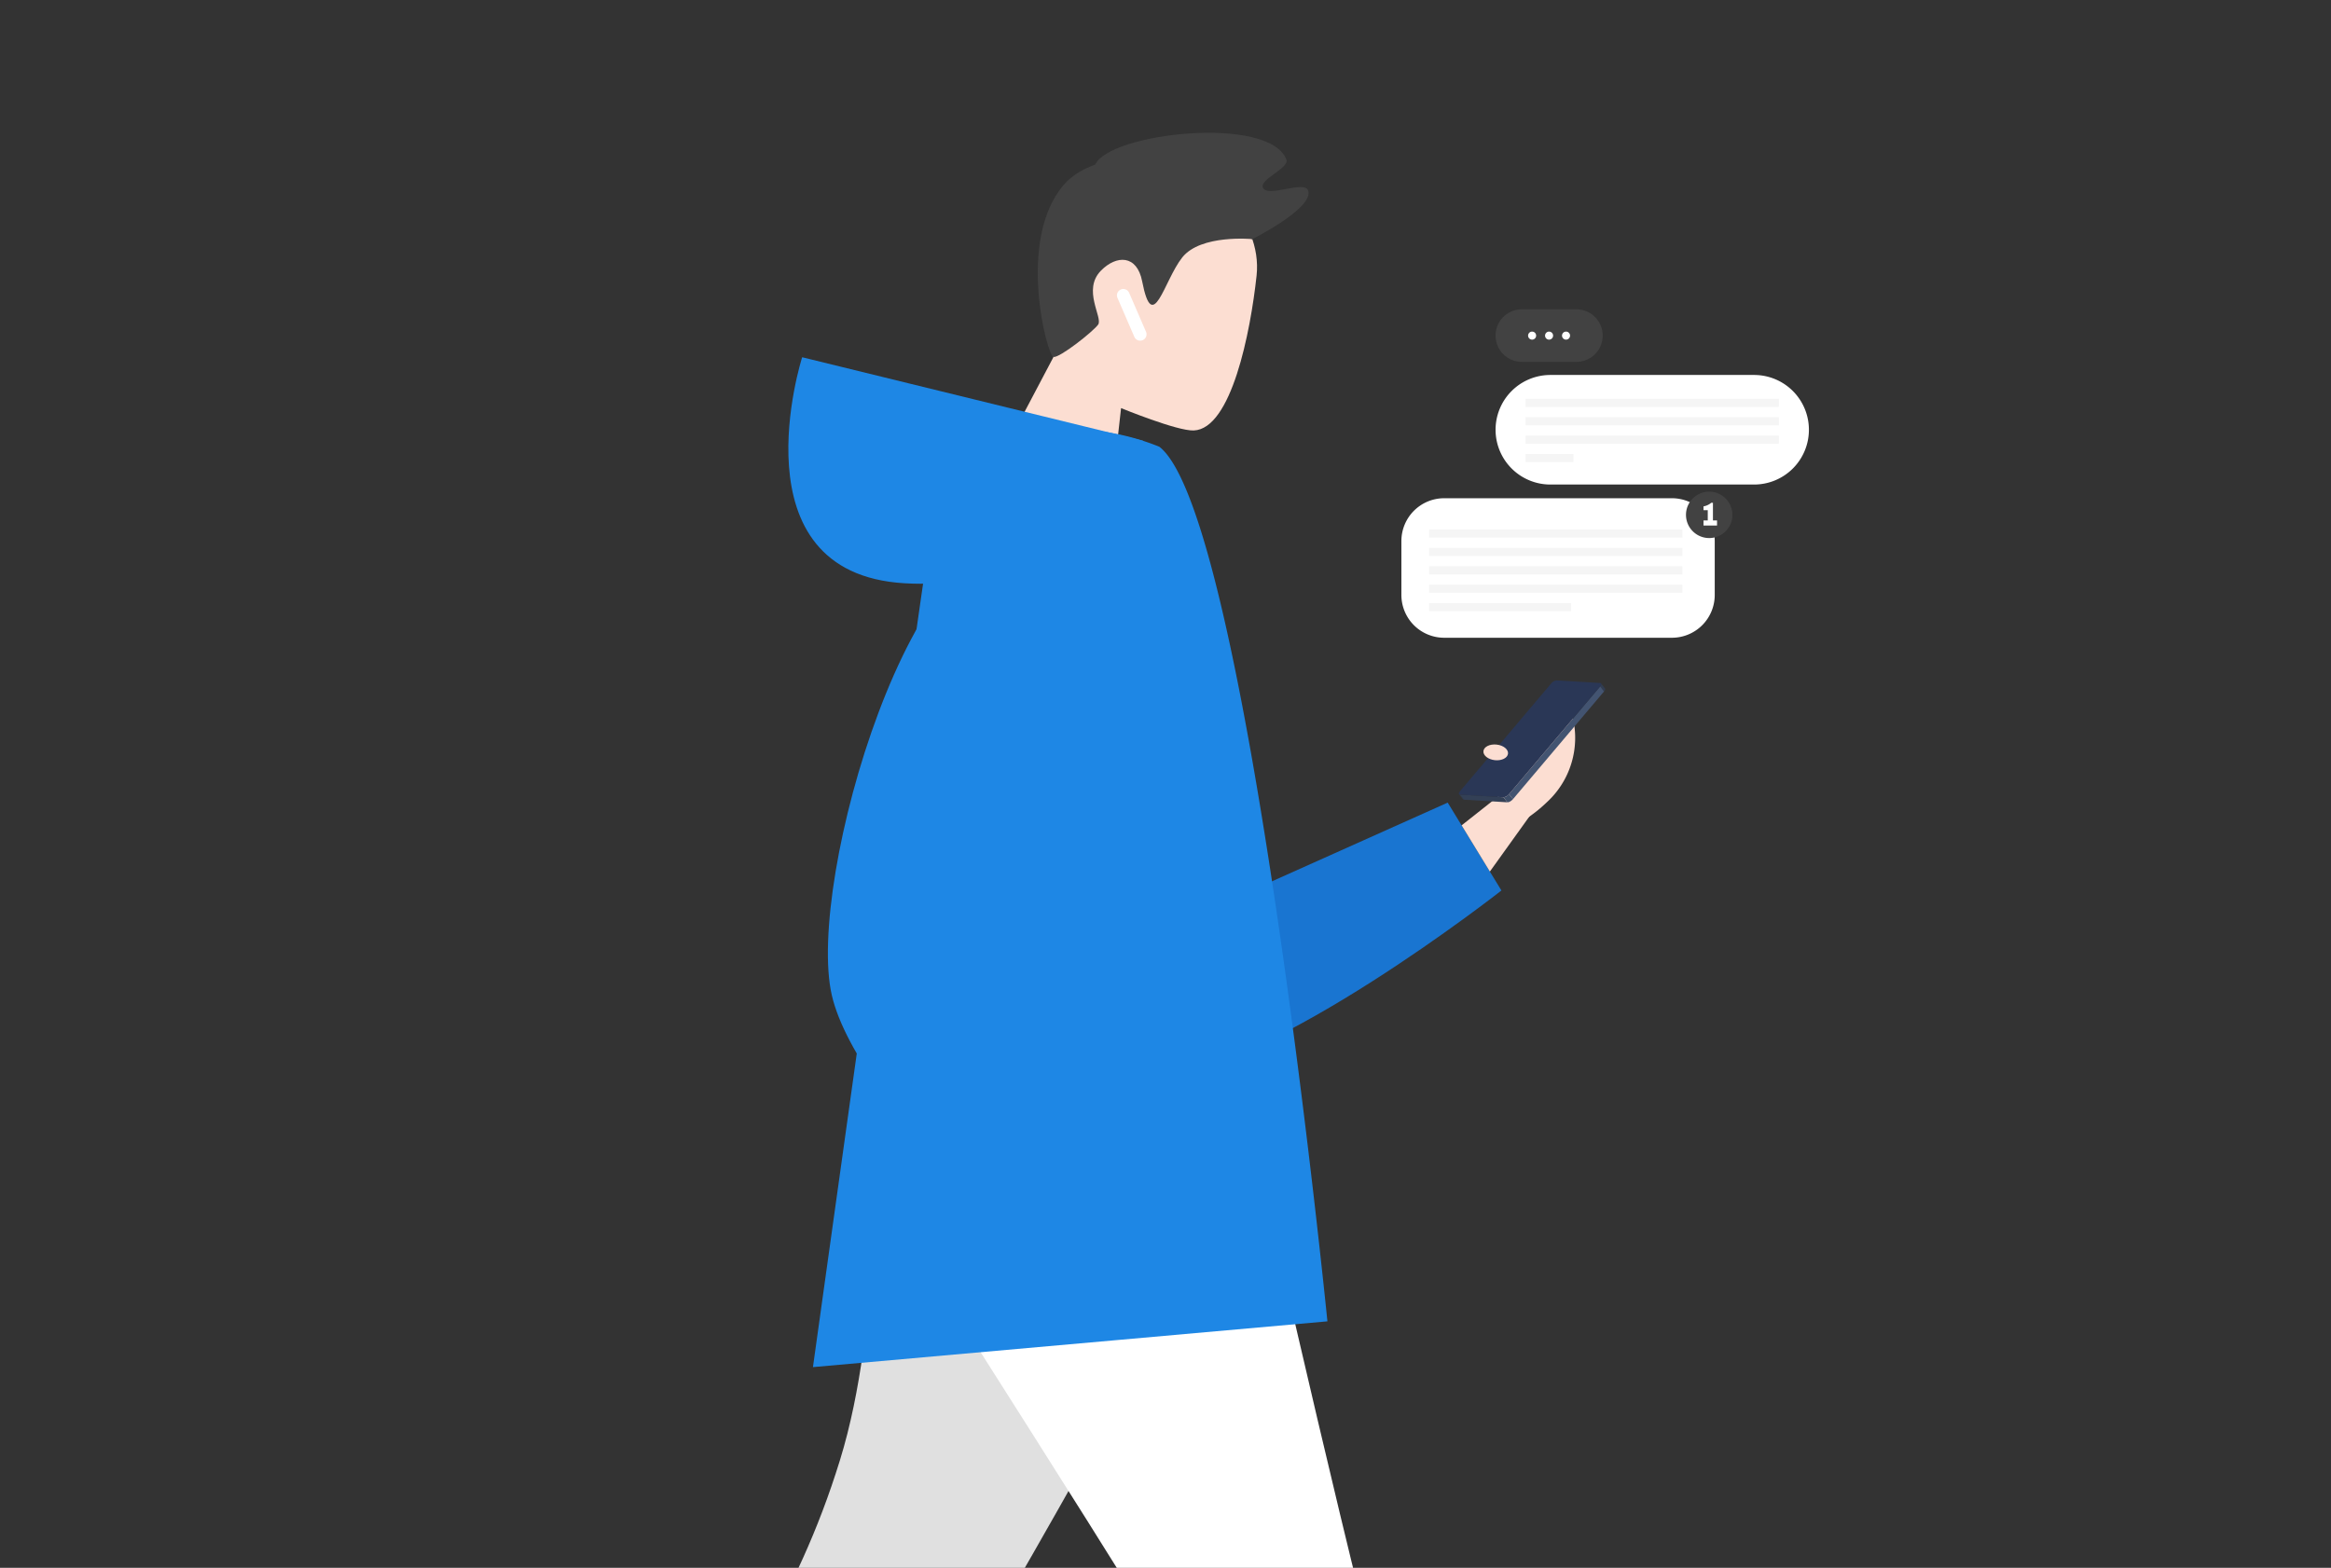 <svg xmlns="http://www.w3.org/2000/svg" xmlns:xlink="http://www.w3.org/1999/xlink" width="550" height="370" viewBox="0 0 550 370">
  <rect x="0" y="0" width="550" height="370" fill="#333333" stroke="none"/>
  <defs>
    <clipPath id="clip-path">
      <rect id="Rectangle_4279" data-name="Rectangle 4279" width="550" height="370" transform="translate(691 194)" fill="#00b0ff"/>
    </clipPath>
  </defs>
  <g id="Mask_Group_150" data-name="Mask Group 150" transform="translate(-691 -194)" clip-path="url(#clip-path)">
    <g id="Group_7486" data-name="Group 7486" transform="translate(531.76 122.384)">
      <path id="Path_12823" data-name="Path 12823" d="M593.39,1078.894c0,5.2-25.167,9.417-137.414,9.417s-269.067-4.217-269.067-9.417,156.821-9.416,269.067-9.416S593.39,1073.695,593.39,1078.894Z" transform="translate(0 -457.739)" opacity="0.1"/>
      <g id="_01_Walking" data-name="01 Walking" transform="translate(270.837 102.956)">
        <g id="hand" transform="translate(125.407 129.225)">
          <path id="Path_12824" data-name="Path 12824" d="M616.283,435.887l72.875-32.645,12.675,20.738s-54.385,42.737-81.823,44.059S558.141,394.47,616.283,435.887Z" transform="translate(-584.576 -374.395)" fill="#1975d1"/>
          <g id="Group_7477" data-name="Group 7477" transform="translate(107.216)">
            <path id="Path_12825" data-name="Path 12825" d="M822.872,365.107a20.612,20.612,0,0,1-6.006,19.881c-6.135,5.894-10.4,6.342-10.4,6.342l-1.86-11.569Z" transform="translate(-795.994 -356.335)" fill="#fcded2"/>
            <path id="Path_12826" data-name="Path 12826" d="M803.025,401.706l-4.15-2.371-9.393,7.426,6.666,10.905,10.456-14.58Z" transform="translate(-788.834 -372.545)" fill="#fcded2"/>
            <g id="Group_7476" data-name="Group 7476" style="isolation: isolate">
              <path id="Path_12827" data-name="Path 12827" d="M851.841,350.048a.416.416,0,0,0,.012-.085.324.324,0,0,0-.01-.091.248.248,0,0,0-.039-.075l.912,1.194a.236.236,0,0,1,.036.075.374.374,0,0,1,.011.092.632.632,0,0,1-.01.082.429.429,0,0,1-.025.086.875.875,0,0,1-.038.1c-.016.033-.037.064-.059.1a1.158,1.158,0,0,1-.092.128.477.477,0,0,1-.043.054l-.911-1.192.046-.054c.033-.045.063-.088.089-.128s.043-.072.061-.1.026-.064.037-.093A.4.4,0,0,0,851.841,350.048Z" transform="translate(-818.245 -349.084)" fill="#313d52"/>
              <g id="Group_7475" data-name="Group 7475" transform="translate(0.049 26.867)" style="isolation: isolate">
                <path id="Path_12828" data-name="Path 12828" d="M788.344,399.482l.91,1.191a.284.284,0,0,0,.229.1l-.909-1.193a.283.283,0,0,1-.23-.1Z" transform="translate(-788.344 -399.482)" fill="#313d52"/>
              </g>
              <path id="Path_12829" data-name="Path 12829" d="M788.781,399.67l.909,1.193,10.251.615-.91-1.192Z" transform="translate(-788.502 -372.704)" fill="#334056"/>
              <path id="Path_12830" data-name="Path 12830" d="M810.75,376.576l.913,1.193,21.493-25.42-.911-1.192Z" transform="translate(-798.906 -349.728)" fill="#435471"/>
              <path id="Path_12831" data-name="Path 12831" d="M811.333,348.444a1.963,1.963,0,0,0-1.315.735L788.524,374.6c-.367.432-.363.794.006.812l10.251.616a1.966,1.966,0,0,0,1.314-.735l21.5-25.42c.36-.426.356-.793,0-.814Z" transform="translate(-788.251 -348.443)" fill="#2a3756"/>
              <path id="Path_12832" data-name="Path 12832" d="M808.316,400.18a.679.679,0,0,0,.125-.016.818.818,0,0,0,.113-.029c.037-.011.075-.024.114-.037a1,1,0,0,0,.116-.053c.042-.018.086-.041.128-.064s.1-.061.156-.1a2.527,2.527,0,0,0,.5-.441l.913,1.193a2.493,2.493,0,0,1-.5.441c-.053.035-.105.066-.158.1s-.085.046-.127.064-.077.035-.118.052l-.111.038a1.1,1.1,0,0,1-.115.027.714.714,0,0,1-.124.015.278.278,0,0,1-.063,0l-.91-1.192A.479.479,0,0,1,808.316,400.18Z" transform="translate(-797.724 -372.597)" fill="#3e4e68"/>
            </g>
            <path id="Path_12833" data-name="Path 12833" d="M799.256,378.741c-.106,1.016,1.105,1.975,2.709,2.142s2.986-.524,3.092-1.542-1.108-1.977-2.709-2.143S799.361,377.723,799.256,378.741Z" transform="translate(-793.46 -362.049)" fill="#fcded2"/>
          </g>
        </g>
        <g id="head" transform="translate(126.224)">
          <path id="Path_12834" data-name="Path 12834" d="M621.369,116.65c11.659.6,24.876,13.052,23.43,26.461s-5.948,36.207-14.831,36.55c-3.935.151-17.143-5.278-17.143-5.278l-1.793,15.985-24.9-7.668,10.746-20.379S582.94,114.68,621.369,116.65Z" transform="translate(-586.128 -109.413)" fill="#fcded2"/>
          <path id="Path_12835" data-name="Path 12835" d="M650.126,133.3s-12.181-1.187-16.542,4.339-6.935,18.562-9.446,5.637c-1.228-6.32-6.049-6.243-9.706-2.556-4.5,4.534.481,11.12-.684,12.755s-9.061,7.877-10.539,7.644-8.767-27.554,2.387-40.577C616.067,108.318,650.9,113.814,650.126,133.3Z" transform="translate(-592.463 -108.213)" fill="#424242"/>
          <path id="Path_12836" data-name="Path 12836" d="M662.127,128.045S676.7,120.736,675.31,116.6c-.854-2.539-9.628,1.764-10.684-.7-.851-1.981,6.3-4.609,5.531-6.626-4-10.549-41.825-6.313-45.121,1.234S662.127,128.045,662.127,128.045Z" transform="translate(-604.463 -102.956)" fill="#424242"/>
        </g>
        <g id="leg" transform="translate(0 220.553)">
          <path id="Path_12837" data-name="Path 12837" d="M399.291,1054.3l-52.947-29.727,9.579-13.463,25.4,8.212,21.945,29.382Z" transform="translate(-346.344 -753.605)" fill="#424242"/>
          <path id="Path_12838" data-name="Path 12838" d="M370.361,999.346l18.575,6,7.134-12.306-17.985-8.863Z" transform="translate(-357.718 -740.851)" fill="#fff"/>
          <path id="Path_12839" data-name="Path 12839" d="M403.019,985.033l-17.985-8.863,4.533-8.9,17.289,11.142Z" transform="translate(-364.668 -732.843)" fill="#fcded2"/>
          <path id="Path_12840" data-name="Path 12840" d="M531.939,574.039S476.118,675.368,464.59,689.93c-7.737,9.771-34.172,52.1-51.007,82.282l-28.548-16.92c2.02-16.569,6.734-29.962,17.666-48.372,23.056-38.832,38.225-58.856,48.54-92.227s6.067-72.2,16.99-89.8S531.939,574.039,531.939,574.039Z" transform="translate(-364.668 -521.936)" fill="#e0e0e0"/>
        </g>
        <g id="leg-2" data-name="leg" transform="translate(96.132 237.103)">
          <path id="Path_12841" data-name="Path 12841" d="M848.675,1043.453l-56.423,22.44-4.435-15.916,22.369-14.575,36.646,1.437Z" transform="translate(-651.555 -781.66)" fill="#fff"/>
          <path id="Path_12842" data-name="Path 12842" d="M786.712,1038.2l16.357-10.656-5.076-13.29-18.206,8.4Z" transform="translate(-647.751 -771.645)" fill="#fff"/>
          <path id="Path_12843" data-name="Path 12843" d="M794.336,1007.827l-18.206,8.4-4.064-9.122,19.541-6.423Z" transform="translate(-644.095 -765.216)" fill="#fff"/>
          <path id="Path_12844" data-name="Path 12844" d="M528.963,566.94S598.538,675.7,603.264,685.4s5.072,31.552,23.276,64.316c9.1,16.384,19.785,33.373,28.194,46.267l27.4-9.007c-10.16-30.619-28-84.318-32.278-96.721-6.067-17.6-30.945-127.42-30.945-127.42S530.177,539.03,528.963,566.94Z" transform="translate(-528.963 -553.374)" fill="#fff"/>
        </g>
        <g id="hoodie" transform="translate(74.415 52.969)">
          <path id="Path_12845" data-name="Path 12845" d="M571.408,223.292,490.966,203.58s-16.336,50.954,24.15,53.338S571.408,223.292,571.408,223.292Z" transform="translate(-487.708 -203.58)" fill="#1e87e5"/>
          <path id="Path_12846" data-name="Path 12846" d="M554.654,236.053c-11.571.718-22.245,12.787-29.7,34.635-5.72,39.4-26.223,186.528-26.223,186.528l121.388-10.8s-18.971-190.419-39.655-206.4A56.594,56.594,0,0,0,554.654,236.053Z" transform="translate(-492.927 -218.894)" fill="#1e87e5"/>
        </g>
        <g id="hand-2" data-name="hand" transform="translate(83.745 95.747)">
          <path id="Path_12847" data-name="Path 12847" d="M554.169,285.366c15.267,4.391,13.679,33.124-16.769,97.858l45.214,66.023-18.183,16.205s-51.862-45.992-58.07-72.807S526.011,277.268,554.169,285.366Z" transform="translate(-505.432 -284.845)" fill="#1e87e5"/>
        </g>
        <path id="Path_12848" data-name="Path 12848" d="M641.852,183.078a1.5,1.5,0,0,1-.781,1.975h0a1.5,1.5,0,0,1-1.975-.782l-3.976-9.188a1.5,1.5,0,0,1,.781-1.975h0a1.5,1.5,0,0,1,1.974.782Z" transform="translate(-483.048 -136.121)" fill="#fff"/>
      </g>
      <g id="Group_7479" data-name="Group 7479" transform="translate(512.12 160.107)">
        <path id="Rectangle_4268" data-name="Rectangle 4268" d="M12.929,0H61.005A12.928,12.928,0,0,1,73.933,12.928v0A12.928,12.928,0,0,1,61.005,25.857H12.929A12.929,12.929,0,0,1,0,12.929v0A12.929,12.929,0,0,1,12.929,0Z" transform="translate(0 0)" fill="#fff"/>
        <g id="Group_7478" data-name="Group 7478" transform="translate(7.083 5.624)">
          <rect id="Rectangle_4269" data-name="Rectangle 4269" width="59.767" height="1.917" fill="#f5f5f5"/>
          <rect id="Rectangle_4270" data-name="Rectangle 4270" width="59.767" height="1.917" transform="translate(0 4.339)" fill="#f5f5f5"/>
          <rect id="Rectangle_4271" data-name="Rectangle 4271" width="59.767" height="1.917" transform="translate(0 8.68)" fill="#f5f5f5"/>
          <rect id="Rectangle_4272" data-name="Rectangle 4272" width="11.287" height="1.916" transform="translate(0 13.021)" fill="#f5f5f5"/>
        </g>
      </g>
      <g id="Group_7481" data-name="Group 7481" transform="translate(512.12 144.615)">
        <path id="Rectangle_4273" data-name="Rectangle 4273" d="M6.2,0H19.075a6.2,6.2,0,0,1,6.2,6.2v0a6.2,6.2,0,0,1-6.2,6.2H6.2A6.2,6.2,0,0,1,0,6.2v0A6.2,6.2,0,0,1,6.2,0Z" fill="#424242"/>
        <g id="Group_7480" data-name="Group 7480" transform="translate(7.676 5.257)">
          <path id="Path_12849" data-name="Path 12849" d="M821.179,193.028a.947.947,0,1,1-.946-.948A.946.946,0,0,1,821.179,193.028Z" transform="translate(-819.285 -192.08)" fill="#fff"/>
          <path id="Path_12850" data-name="Path 12850" d="M828.782,193.028a.948.948,0,1,1-.947-.948A.947.947,0,0,1,828.782,193.028Z" transform="translate(-822.885 -192.08)" fill="#fff"/>
          <path id="Path_12851" data-name="Path 12851" d="M836.384,193.028a.947.947,0,1,1-.948-.948A.947.947,0,0,1,836.384,193.028Z" transform="translate(-826.486 -192.08)" fill="#fff"/>
        </g>
      </g>
      <g id="Group_7485" data-name="Group 7485" transform="translate(489.9 187.645)">
        <path id="Path_12852" data-name="Path 12852" d="M836.425,289.609a10.1,10.1,0,0,1-10.1,10.1H772.592a10.1,10.1,0,0,1-10.1-10.1V276.883a10.1,10.1,0,0,1,10.1-10.1h53.733a10.1,10.1,0,0,1,10.1,10.1Z" transform="translate(-762.493 -265.232)" fill="#fff"/>
        <g id="Group_7482" data-name="Group 7482" transform="translate(6.538 8.927)">
          <rect id="Rectangle_4274" data-name="Rectangle 4274" width="59.767" height="1.916" fill="#f5f5f5"/>
          <rect id="Rectangle_4275" data-name="Rectangle 4275" width="59.767" height="1.915" transform="translate(0 4.341)" fill="#f5f5f5"/>
          <rect id="Rectangle_4276" data-name="Rectangle 4276" width="59.767" height="1.917" transform="translate(0 8.68)" fill="#f5f5f5"/>
          <rect id="Rectangle_4277" data-name="Rectangle 4277" width="59.767" height="1.915" transform="translate(0 13.021)" fill="#f5f5f5"/>
          <rect id="Rectangle_4278" data-name="Rectangle 4278" width="33.508" height="1.916" transform="translate(0 17.362)" fill="#f5f5f5"/>
        </g>
        <g id="Group_7484" data-name="Group 7484" transform="translate(67.15)">
          <path id="Path_12853" data-name="Path 12853" d="M901.005,269.313a5.475,5.475,0,1,1-5.475-5.475A5.474,5.474,0,0,1,901.005,269.313Z" transform="translate(-890.056 -263.838)" fill="#424242"/>
          <g id="Group_7483" data-name="Group 7483" transform="translate(4.132 2.632)">
            <path id="Path_12854" data-name="Path 12854" d="M901.1,272.992v1.2h-3.192v-1.2h1v-2.415h-1v-.9a3.826,3.826,0,0,0,1.815-.84h.408v4.154Z" transform="translate(-897.905 -268.838)" fill="#fff"/>
          </g>
        </g>
      </g>
    </g>
  </g>
</svg>
